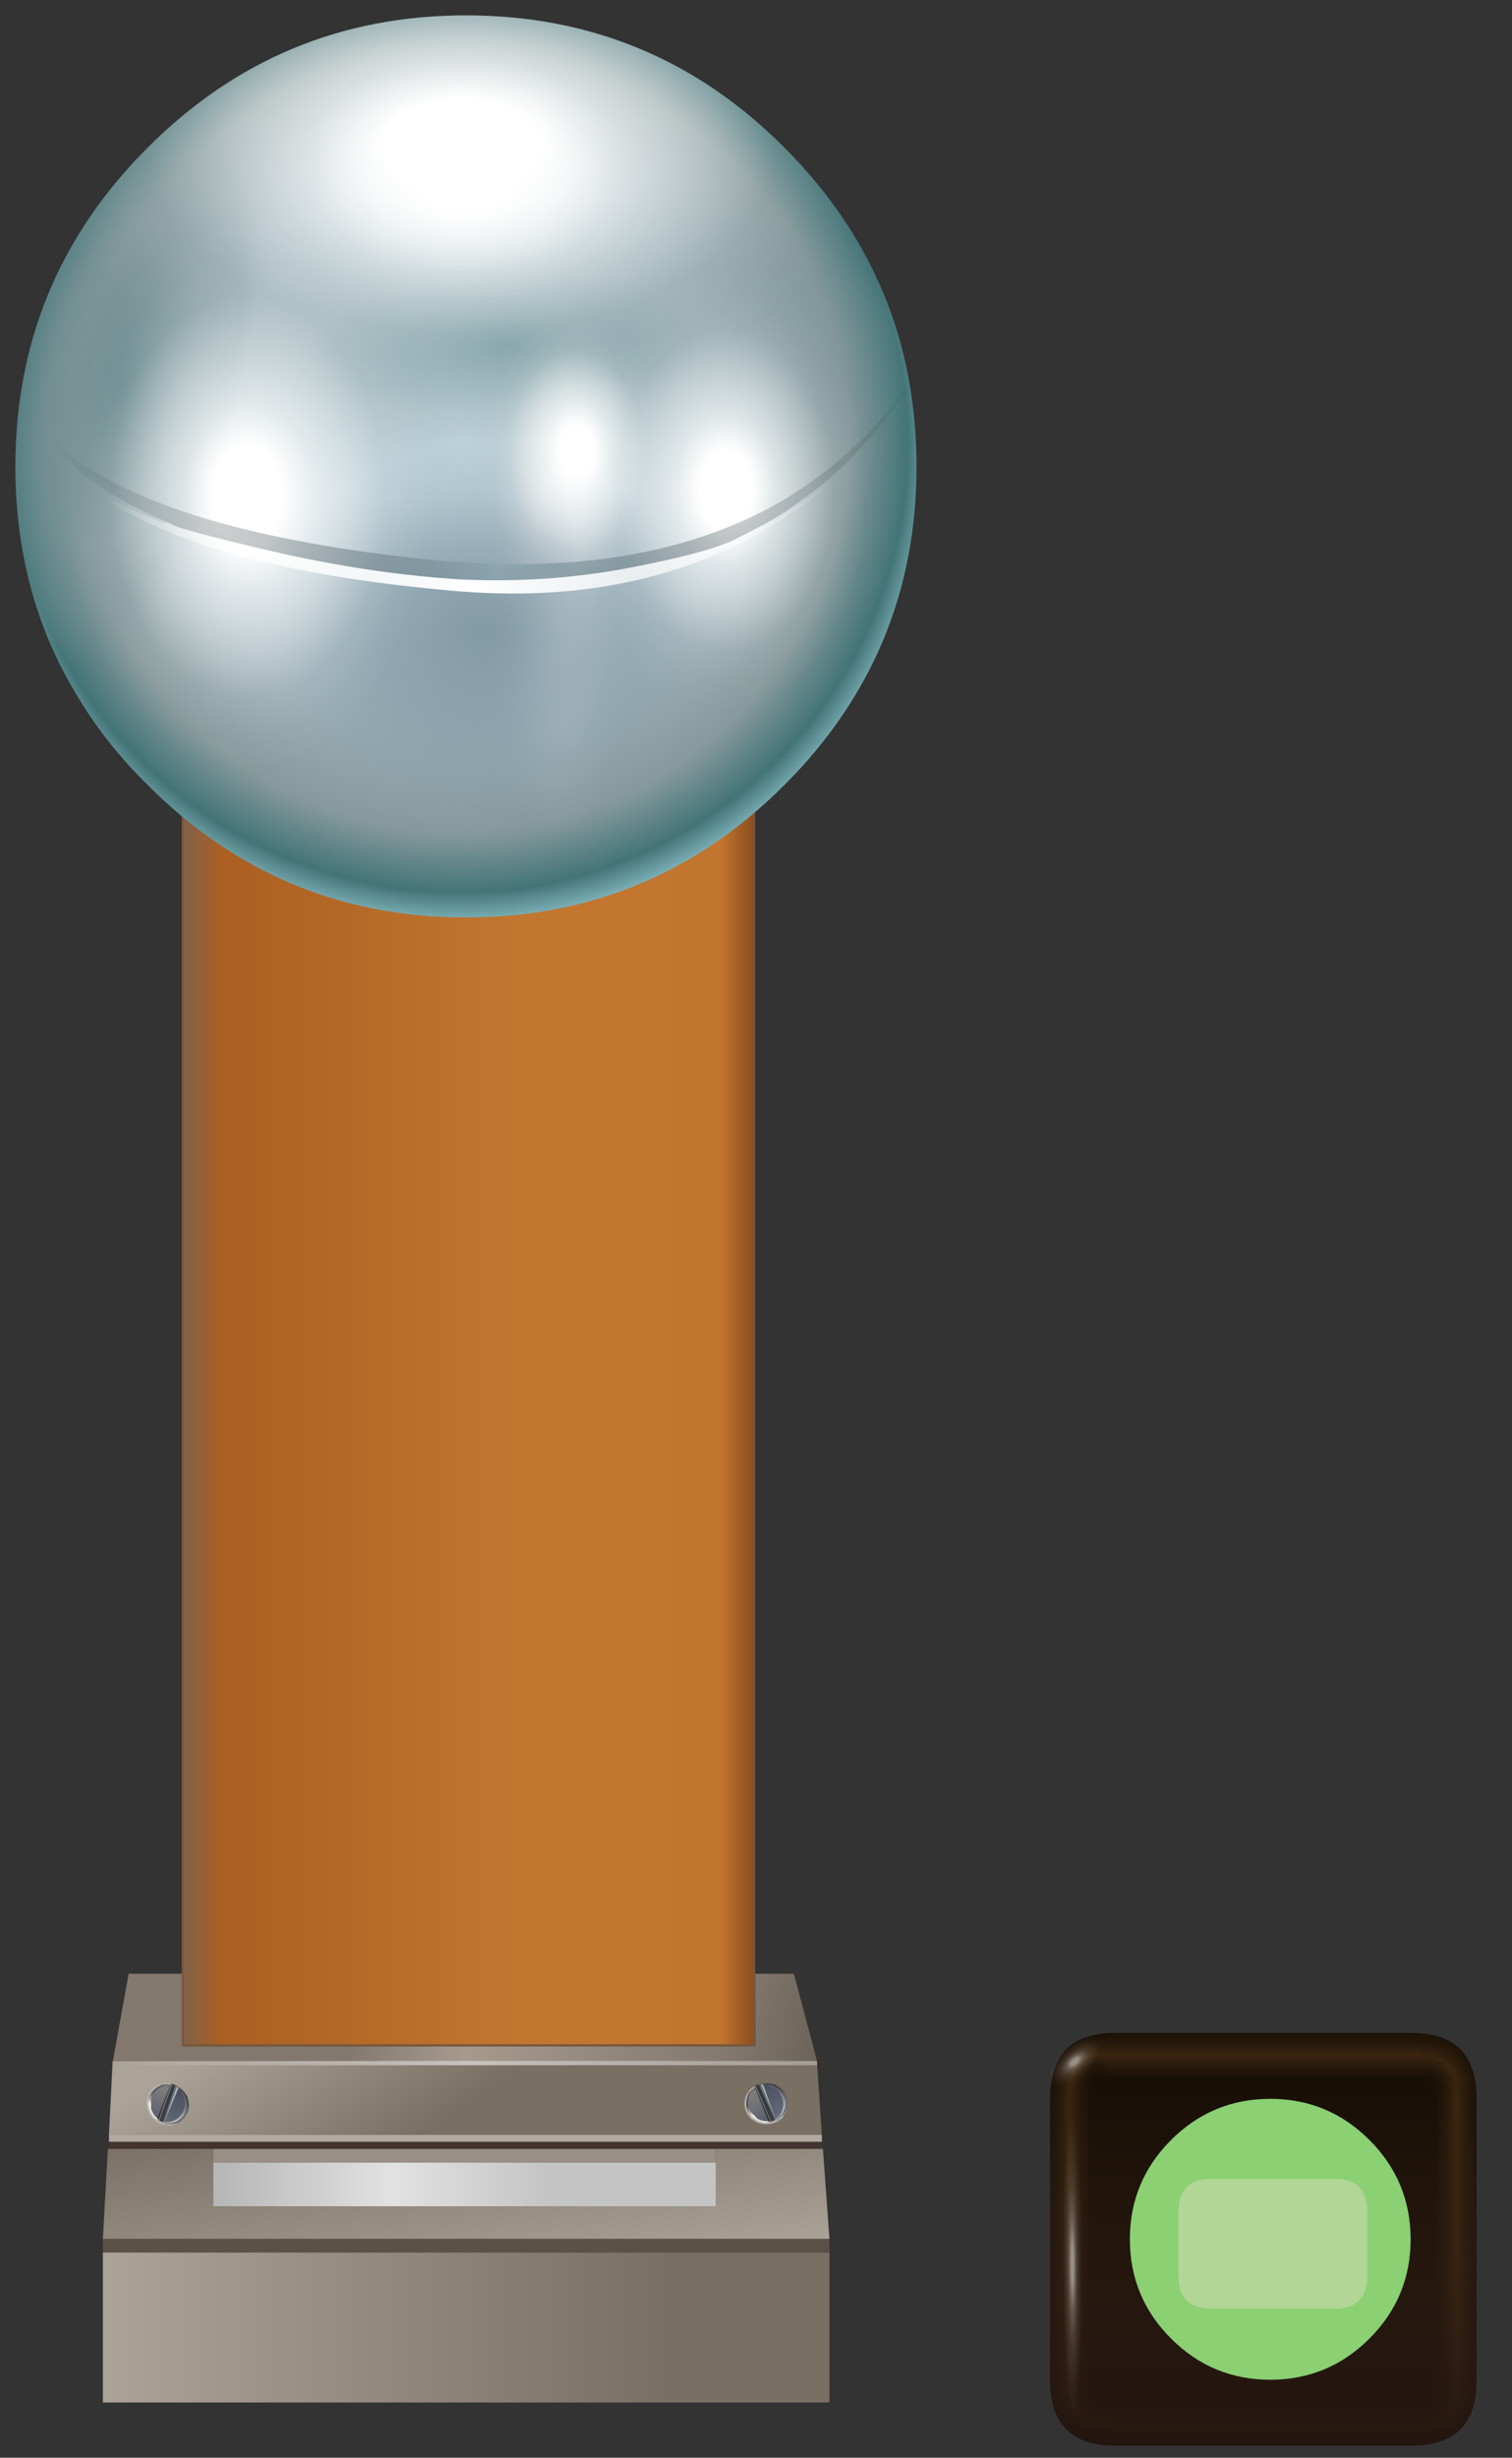 <?xml version="1.0" encoding="utf-8"?>
<!-- Generator: Adobe Illustrator 16.0.0, SVG Export Plug-In . SVG Version: 6.00 Build 0)  -->
<!DOCTYPE svg PUBLIC "-//W3C//DTD SVG 1.1//EN" "http://www.w3.org/Graphics/SVG/1.1/DTD/svg11.dtd">
<svg version="1.1" xmlns="http://www.w3.org/2000/svg" xmlns:xlink="http://www.w3.org/1999/xlink" x="0px" y="0px" width="349px"
	 height="567px" viewBox="0 0 349 567" enable-background="new 0 0 349 567" xml:space="preserve">
<rect x="0" y="0" width="349" height="567" fill="#333333" stroke="none"/>
<g id="BG">
</g>
<g id="Dome">
	<g>
		<g>
			<g>
				<g>
					<linearGradient id="SVGID_1_" gradientUnits="userSpaceOnUse" x1="388.301" y1="527.263" x2="401.201" y2="528.685">
						<stop  offset="0" style="stop-color:#180F06"/>
						<stop  offset="0.51" style="stop-color:#2E271F"/>
						<stop  offset="1" style="stop-color:#222218"/>
					</linearGradient>
					<path fill-rule="evenodd" clip-rule="evenodd" fill="url(#SVGID_1_)" d="M257.4,469h53.3h15.1c5.17,0,9,1.33,11.5,4
						c0.5,0.53,0.95,1.13,1.35,1.8c1.43,2.33,2.15,5.4,2.15,9.2v65.2c0,10-5,15-15,15h-68.4c-6.97,0-11.5-2.42-13.6-7.25
						c-0.07-0.1-0.1-0.18-0.1-0.25c-0.07-0.1-0.1-0.18-0.1-0.25c-0.03-0.07-0.07-0.13-0.1-0.2c-0.73-1.97-1.1-4.32-1.1-7.05V515v-31
						C242.4,474,247.4,469,257.4,469z"/>
				</g>
			</g>
			<g>
				<radialGradient id="SVGID_2_" cx="254" cy="480.7" r="14.213" gradientUnits="userSpaceOnUse">
					<stop  offset="0" style="stop-color:#180F06;stop-opacity:0"/>
					<stop  offset="0.478" style="stop-color:#5D3C1A;stop-opacity:0.498"/>
					<stop  offset="1" style="stop-color:#180F06;stop-opacity:0"/>
				</radialGradient>
				<path fill-rule="evenodd" clip-rule="evenodd" fill="url(#SVGID_2_)" d="M251.2,482.65v-1.45h-8.7c0.67-6.6,4.2-10.57,10.6-11.9
					c1.1-0.2,1.78-0.27,2.05-0.2H255l0.2,0.2v9.8h0.15C252.75,479.43,251.37,480.62,251.2,482.65z"/>
				<linearGradient id="SVGID_3_" gradientUnits="userSpaceOnUse" x1="291.7" y1="466.525" x2="291.7" y2="482.175">
					<stop  offset="0" style="stop-color:#180F06;stop-opacity:0"/>
					<stop  offset="0.478" style="stop-color:#5D3C1A;stop-opacity:0.498"/>
					<stop  offset="1" style="stop-color:#180F06;stop-opacity:0"/>
				</linearGradient>
				<polygon fill-rule="evenodd" clip-rule="evenodd" fill="url(#SVGID_3_)" points="255.15,469.1 256.8,468.9 328.4,468.9 
					328.4,469.1 328.4,478.8 328.4,479.1 255.35,479.1 255.2,479.1 255.2,469.3 255,469.1 				"/>
				<linearGradient id="SVGID_4_" gradientUnits="userSpaceOnUse" x1="240.35" y1="516.525" x2="253.85" y2="516.525">
					<stop  offset="0" style="stop-color:#180F06;stop-opacity:0"/>
					<stop  offset="0.478" style="stop-color:#5D3C1A;stop-opacity:0.498"/>
					<stop  offset="1" style="stop-color:#180F06;stop-opacity:0"/>
				</linearGradient>
				<polygon fill-rule="evenodd" clip-rule="evenodd" fill="url(#SVGID_4_)" points="251.2,482.65 251.2,550.95 251.2,551.8 
					242.5,551.85 242.4,551.8 242.4,481.2 242.5,481.2 251.2,481.2 				"/>
				
					<radialGradient id="SVGID_5_" cx="255.1" cy="551.2" r="15.524" fx="255.708" fy="551.2" gradientTransform="matrix(0.992 0.126 -0.129 1.011 73.069 -38.47)" gradientUnits="userSpaceOnUse">
					<stop  offset="0.141" style="stop-color:#180F06;stop-opacity:0"/>
					<stop  offset="0.533" style="stop-color:#5D3C1A;stop-opacity:0.498"/>
					<stop  offset="1" style="stop-color:#180F06;stop-opacity:0"/>
				</radialGradient>
				<path fill-rule="evenodd" clip-rule="evenodd" fill="url(#SVGID_5_)" d="M257.35,555.3h-0.65v8.8
					c-8.57-0.1-13.3-4.18-14.2-12.25l8.7-0.05v-0.85C251.53,553.78,253.58,555.23,257.35,555.3z"/>
				<linearGradient id="SVGID_6_" gradientUnits="userSpaceOnUse" x1="292.1" y1="553.25" x2="292.1" y2="566.75">
					<stop  offset="0" style="stop-color:#180F06;stop-opacity:0"/>
					<stop  offset="0.478" style="stop-color:#5D3C1A;stop-opacity:0.498"/>
					<stop  offset="1" style="stop-color:#180F06;stop-opacity:0"/>
				</linearGradient>
				<polygon fill-rule="evenodd" clip-rule="evenodd" fill="url(#SVGID_6_)" points="257.35,555.3 327.5,555.3 327.5,564.05 
					327.5,564.1 256.7,564.1 256.7,555.3 				"/>
				<linearGradient id="SVGID_7_" gradientUnits="userSpaceOnUse" x1="329.75" y1="516.801" x2="343.25" y2="516.801">
					<stop  offset="0" style="stop-color:#180F06;stop-opacity:0"/>
					<stop  offset="0.478" style="stop-color:#5D3C1A;stop-opacity:0.498"/>
					<stop  offset="1" style="stop-color:#180F06;stop-opacity:0"/>
				</linearGradient>
				<polygon fill-rule="evenodd" clip-rule="evenodd" fill="url(#SVGID_7_)" points="331.8,551.6 331.8,483.9 331.8,481.4 
					340.45,481.4 340.6,481.4 340.6,552.2 331.8,552.2 				"/>
				<radialGradient id="SVGID_8_" cx="329" cy="481.5" r="15.025" gradientUnits="userSpaceOnUse">
					<stop  offset="0" style="stop-color:#180F06;stop-opacity:0"/>
					<stop  offset="0.478" style="stop-color:#5D3C1A;stop-opacity:0.498"/>
					<stop  offset="1" style="stop-color:#180F06;stop-opacity:0"/>
				</radialGradient>
				<path fill-rule="evenodd" clip-rule="evenodd" fill="url(#SVGID_8_)" d="M328.4,478.8v-9.7c7.6,0.63,11.62,4.73,12.05,12.3
					h-8.65v2.5L328.4,478.8z"/>
				<radialGradient id="SVGID_9_" cx="329.25" cy="552.95" r="14.438" gradientUnits="userSpaceOnUse">
					<stop  offset="0" style="stop-color:#180F06;stop-opacity:0"/>
					<stop  offset="0.478" style="stop-color:#5D3C1A;stop-opacity:0.498"/>
					<stop  offset="1" style="stop-color:#180F06;stop-opacity:0"/>
				</radialGradient>
				<path fill-rule="evenodd" clip-rule="evenodd" fill="url(#SVGID_9_)" d="M331.8,551.6v0.6h8.8h0.2
					c-1.33,7.63-5.77,11.58-13.3,11.85v-8.75v-0.1C330.3,554.6,331.73,553.4,331.8,551.6z"/>
			</g>
			<g>
				<linearGradient id="SVGID_10_" gradientUnits="userSpaceOnUse" x1="291.6" y1="483.4" x2="291.6" y2="573.8">
					<stop  offset="0" style="stop-color:#432A1E;stop-opacity:0"/>
					<stop  offset="1" style="stop-color:#1F130E"/>
				</linearGradient>
				<path fill-rule="evenodd" clip-rule="evenodd" fill="url(#SVGID_10_)" d="M242.4,484c0-10,5-15,15-15h53.3h15.1
					c5.17,0,9,1.33,11.5,4c0.5,0.53,0.95,1.13,1.35,1.8c1.43,2.33,2.15,5.4,2.15,9.2v65.2c0,10-5,15-15,15h-68.4
					c-6.97,0-11.5-2.42-13.6-7.25c-0.07-0.1-0.1-0.18-0.1-0.25c-0.07-0.1-0.1-0.18-0.1-0.25c-0.03-0.07-0.07-0.13-0.1-0.2
					c-0.73-1.97-1.1-4.32-1.1-7.05V515V484z"/>
			</g>
			
				<radialGradient id="SVGID_11_" cx="265.201" cy="474" r="7.55" gradientTransform="matrix(0.332 0.374 -0.749 0.663 515.027 62.143)" gradientUnits="userSpaceOnUse">
				<stop  offset="0" style="stop-color:#FFFFFF;stop-opacity:0.498"/>
				<stop  offset="0.118" style="stop-color:#FFFFFF;stop-opacity:0.498"/>
				<stop  offset="0.302" style="stop-color:#FFFFFF;stop-opacity:0.251"/>
				<stop  offset="0.478" style="stop-color:#FFFFFF;stop-opacity:0.129"/>
				<stop  offset="0.577" style="stop-color:#FFFFFF;stop-opacity:0.086"/>
				<stop  offset="0.816" style="stop-color:#FFFFFF;stop-opacity:0.028"/>
				<stop  offset="1" style="stop-color:#FFFFFF;stop-opacity:0"/>
			</radialGradient>
			<path fill-rule="evenodd" clip-rule="evenodd" fill="url(#SVGID_11_)" d="M242.94,480.36c-0.64-0.72-0.68-1.79-0.11-3.21
				c0.57-1.42,1.58-2.77,3.03-4.05s2.91-2.12,4.38-2.52c1.48-0.39,2.54-0.23,3.18,0.49c0.64,0.72,0.68,1.79,0.11,3.21
				c-0.57,1.42-1.58,2.77-3.03,4.05s-2.91,2.12-4.38,2.51C244.64,481.25,243.58,481.08,242.94,480.36z"/>
			
				<radialGradient id="SVGID_12_" cx="236.562" cy="473.99" r="7.551" gradientTransform="matrix(0.314 -1.522764e-003 0.023 4.762 162.349 -1734.47)" gradientUnits="userSpaceOnUse">
				<stop  offset="0" style="stop-color:#FFFFFF;stop-opacity:0.498"/>
				<stop  offset="0.118" style="stop-color:#FFFFFF;stop-opacity:0.498"/>
				<stop  offset="0.302" style="stop-color:#FFFFFF;stop-opacity:0.251"/>
				<stop  offset="0.478" style="stop-color:#FFFFFF;stop-opacity:0.129"/>
				<stop  offset="0.577" style="stop-color:#FFFFFF;stop-opacity:0.086"/>
				<stop  offset="0.816" style="stop-color:#FFFFFF;stop-opacity:0.028"/>
				<stop  offset="1" style="stop-color:#FFFFFF;stop-opacity:0"/>
			</radialGradient>
			<path fill-rule="evenodd" clip-rule="evenodd" fill="url(#SVGID_12_)" d="M247.79,555.54c-0.61,0-1.14-3.25-1.6-9.75
				c-0.46-6.51-0.71-14.36-0.76-23.57c-0.04-9.21,0.13-17.06,0.53-23.58c0.4-6.51,0.9-9.77,1.51-9.77c0.61,0,1.14,3.25,1.6,9.75
				c0.46,6.51,0.71,14.36,0.76,23.57c0.04,9.21-0.13,17.06-0.53,23.58C248.9,552.28,248.4,555.54,247.79,555.54z"/>
			<g>
				<path fill-rule="evenodd" clip-rule="evenodd" fill="#8BD073" d="M260.8,516.6c0-8.93,3.17-16.57,9.5-22.9
					c6.33-6.33,13.97-9.5,22.9-9.5s16.57,3.17,22.9,9.5c6.33,6.33,9.5,13.97,9.5,22.9c0,8.93-3.17,16.57-9.5,22.9
					c-6.33,6.33-13.97,9.5-22.9,9.5s-16.57-3.17-22.9-9.5C263.97,533.17,260.8,525.53,260.8,516.6z"/>
			</g>
			<g>
				<path fill-rule="evenodd" clip-rule="evenodd" fill="#B2D696" d="M272,510.25c0-5.07,2.53-7.6,7.6-7.6H308
					c5.07,0,7.6,2.53,7.6,7.6V525c0,5.07-2.53,7.6-7.6,7.6h-28.4c-5.07,0-7.6-2.53-7.6-7.6V510.25z"/>
			</g>
		</g>
		<g>
			<g>
				<g>
					<polygon fill-rule="evenodd" clip-rule="evenodd" fill="#43342F" points="165.25,495.75 159.2,495.75 49.2,495.75 
						25.15,495.75 25.15,494.1 159.2,494.1 189.7,494.1 189.7,495.75 					"/>
					
						<linearGradient id="SVGID_13_" gradientUnits="userSpaceOnUse" x1="-897.657" y1="238.151" x2="-850.572" y2="238.151" gradientTransform="matrix(-0.213 -0.977 0.993 -0.14 -316.259 -314.737)">
						<stop  offset="3.921569e-003" style="stop-color:#ABA298"/>
						<stop  offset="1" style="stop-color:#796F63"/>
					</linearGradient>
					<polygon fill-rule="evenodd" clip-rule="evenodd" fill="url(#SVGID_13_)" points="25.15,495.75 49.2,495.75 49.2,498.85 
						49.2,509 159.2,509 165.25,509 165.25,498.85 165.25,495.75 189.7,495.75 189.95,495.75 191.45,516.5 159.2,516.5 23.75,516.5 
						24.9,495.75 					"/>
					
						<linearGradient id="SVGID_14_" gradientUnits="userSpaceOnUse" x1="332.401" y1="72.402" x2="377.637" y2="72.402" gradientTransform="matrix(0.726 0.688 -0.849 0.573 -104.781 183.554)">
						<stop  offset="3.921569e-003" style="stop-color:#ABA298"/>
						<stop  offset="1" style="stop-color:#796F63"/>
					</linearGradient>
					<polygon fill-rule="evenodd" clip-rule="evenodd" fill="url(#SVGID_14_)" points="188.55,475.5 189.7,492.5 159.2,492.5 
						25.15,492.5 26,475.5 26.05,475.5 42.1,475.5 159.2,475.5 174.35,475.5 187.95,475.5 188.1,475.5 					"/>
					<polygon fill-rule="evenodd" clip-rule="evenodd" fill="#B1A89F" points="25.15,492.5 159.2,492.5 189.7,492.5 189.7,494.1 
						159.2,494.1 25.15,494.1 					"/>
					<polygon fill-rule="evenodd" clip-rule="evenodd" fill="#5B5147" points="191.45,516.5 191.45,519.6 191.45,519.65 
						23.75,519.65 23.75,516.5 159.2,516.5 					"/>
					<linearGradient id="SVGID_15_" gradientUnits="userSpaceOnUse" x1="23.75" y1="536.95" x2="154.125" y2="536.95">
						<stop  offset="3.921569e-003" style="stop-color:#ABA298"/>
						<stop  offset="1" style="stop-color:#796F63"/>
					</linearGradient>
					<polygon fill-rule="evenodd" clip-rule="evenodd" fill="url(#SVGID_15_)" points="23.75,519.65 191.45,519.65 191.45,554.25 
						159.2,554.25 23.75,554.25 					"/>
					<linearGradient id="SVGID_16_" gradientUnits="userSpaceOnUse" x1="27.952" y1="448.051" x2="186.38" y2="483.94">
						<stop  offset="0" style="stop-color:#82786D"/>
						<stop  offset="0.349" style="stop-color:#82786D"/>
						<stop  offset="0.51" style="stop-color:#A69A8D"/>
						<stop  offset="0.878" style="stop-color:#82786D"/>
						<stop  offset="1" style="stop-color:#6B6359"/>
						<stop  offset="1" style="stop-color:#8A4D1E"/>
						<stop  offset="1" style="stop-color:#8A4D1E"/>
					</linearGradient>
					<polygon fill-rule="evenodd" clip-rule="evenodd" fill="url(#SVGID_16_)" points="188.55,475.5 188.1,475.5 187.95,475.5 
						174.35,475.5 159.2,475.5 42.1,475.5 26.05,475.5 29.7,455.35 42.1,455.35 42.1,472.1 174.35,472.1 174.35,455.35 
						183.25,455.35 188.6,475.5 					"/>
					<linearGradient id="SVGID_17_" gradientUnits="userSpaceOnUse" x1="50.6" y1="503.925" x2="126.6" y2="503.925">
						<stop  offset="3.921569e-003" style="stop-color:#B7B7B7"/>
						<stop  offset="0.525" style="stop-color:#E2E2E2"/>
						<stop  offset="1" style="stop-color:#C4C4C4"/>
					</linearGradient>
					<polygon fill-rule="evenodd" clip-rule="evenodd" fill="url(#SVGID_17_)" points="49.2,498.85 159.2,498.85 165.25,498.85 
						165.25,509 159.2,509 49.2,509 					"/>
					<polygon fill-rule="evenodd" clip-rule="evenodd" fill="#998F86" points="165.25,498.85 159.2,498.85 49.2,498.85 49.2,495.75 
						159.2,495.75 165.25,495.75 					"/>
				</g>
				<g>
					<linearGradient id="SVGID_18_" gradientUnits="userSpaceOnUse" x1="26.05" y1="475.95" x2="188.6" y2="475.95">
						<stop  offset="0" style="stop-color:#FFFFFF;stop-opacity:0"/>
						<stop  offset="0.51" style="stop-color:#FFFFFF;stop-opacity:0.557"/>
						<stop  offset="1" style="stop-color:#FFFFFF;stop-opacity:0.318"/>
						<stop  offset="1" style="stop-color:#8A4D1E"/>
						<stop  offset="1" style="stop-color:#8A4D1E"/>
					</linearGradient>
					<rect x="26.05" y="475.45" fill-rule="evenodd" clip-rule="evenodd" fill="url(#SVGID_18_)" width="162.55" height="1"/>
				</g>
			</g>
			<g>
				
					<linearGradient id="SVGID_19_" gradientUnits="userSpaceOnUse" x1="-931.235" y1="219.861" x2="-922.673" y2="219.861" gradientTransform="matrix(-0.356 -0.934 0.944 -0.332 -358.629 -308.524)">
					<stop  offset="0" style="stop-color:#666C7A"/>
					<stop  offset="1" style="stop-color:#494E61"/>
				</linearGradient>
				<path fill-rule="evenodd" clip-rule="evenodd" fill="url(#SVGID_19_)" d="M178.95,488.95v-0.2l-2.8-7.8h0.15
					c0.13,0,0.27,0,0.4,0h0.3c0.21,0,0.52,0.14,0.95,0.4c0.6,0.2,1.1,0.5,1.5,0.9c0.9,0.9,1.35,1.95,1.35,3.15v0.2
					c0,1.1-0.45,2.08-1.35,2.95C179.32,488.68,179.15,488.82,178.95,488.95z"/>
				
					<linearGradient id="SVGID_20_" gradientUnits="userSpaceOnUse" x1="-942.105" y1="194.398" x2="-937.266" y2="194.398" gradientTransform="matrix(-0.393 -0.92 0.925 -0.381 -369.641 -305.842)">
					<stop  offset="0" style="stop-color:#B9BDBE"/>
					<stop  offset="1" style="stop-color:#606068"/>
				</linearGradient>
				<path fill-rule="evenodd" clip-rule="evenodd" fill="url(#SVGID_20_)" d="M179.25,488.95l-0.2,0.1l-0.1-0.1
					c0.2-0.13,0.37-0.27,0.5-0.4c0.9-0.87,1.35-1.85,1.35-2.95v-0.2c0-1.2-0.45-2.25-1.35-3.15c-0.4-0.4-0.9-0.7-1.5-0.9
					c-0.43-0.26-0.74-0.4-0.95-0.4c1.07,0,2.02,0.4,2.85,1.2c0.97,0.9,1.45,1.95,1.45,3.15c0,1.23-0.48,2.25-1.45,3.05
					C179.72,488.62,179.52,488.82,179.25,488.95z"/>
				
					<linearGradient id="SVGID_21_" gradientUnits="userSpaceOnUse" x1="-982.049" y1="-81.565" x2="-977.894" y2="-81.565" gradientTransform="matrix(-0.722 -0.692 0.72 -0.695 -470.156 -250.421)">
					<stop  offset="0" style="stop-color:#696E74"/>
					<stop  offset="1" style="stop-color:#424041"/>
				</linearGradient>
				<path fill-rule="evenodd" clip-rule="evenodd" fill="url(#SVGID_21_)" d="M181.75,486.2c-0.2,0.7-0.62,1.32-1.25,1.85
					c-0.3,0.2-0.55,0.43-0.75,0.7c-0.07,0.13-0.23,0.23-0.5,0.3v-0.1c0.27-0.13,0.47-0.33,0.6-0.6c0.97-0.8,1.45-1.82,1.45-3.05
					c0-1.2-0.48-2.25-1.45-3.15c-0.83-0.8-1.78-1.2-2.85-1.2h-0.3c-0.13,0-0.27,0-0.4,0h-0.15h-0.1v-0.1
					c0.43-0.13,0.85-0.2,1.25-0.2c0.5,0,0.93,0.07,1.3,0.2h0.1c0.1,0,0.18,0.03,0.25,0.1c0.53,0.27,1.05,0.6,1.55,1
					c0.83,0.9,1.25,1.95,1.25,3.15v0.6C181.75,485.83,181.75,486,181.75,486.2z"/>
				<path fill-rule="evenodd" clip-rule="evenodd" fill="#A9AAAF" d="M179.05,489.05h0.2c0.27-0.07,0.43-0.17,0.5-0.3
					c0.2-0.27,0.45-0.5,0.75-0.7c0.63-0.53,1.05-1.15,1.25-1.85c-0.13,0.63-0.42,1.22-0.85,1.75c-0.07,0.27-0.2,0.53-0.4,0.8
					c-0.43,0.2-0.72,0.4-0.85,0.6c-0.13,0-0.27,0.07-0.4,0.2L179.05,489.05z"/>
				<path fill-rule="evenodd" clip-rule="evenodd" fill="#605D68" d="M176.05,480.85c-0.13,0-0.27,0.03-0.4,0.1h-0.2
					c-0.13,0-0.2,0.07-0.2,0.2v-0.3c0.53-0.2,1.08-0.3,1.65-0.3h0.1c0.57,0,1.1,0.1,1.6,0.3c-0.37-0.13-0.8-0.2-1.3-0.2
					C176.9,480.65,176.48,480.72,176.05,480.85z"/>
				<path fill-rule="evenodd" clip-rule="evenodd" fill="#B8C0C3" d="M176.05,480.95c-0.13,0-0.27,0-0.4,0
					c0.13-0.07,0.27-0.1,0.4-0.1V480.95z"/>
				<path fill-rule="evenodd" clip-rule="evenodd" fill="#AAB2B4" d="M178.95,488.75l-3.3-7.8c0.13,0,0.27,0,0.4,0h0.1
					L178.95,488.75z"/>
				<path fill-rule="evenodd" clip-rule="evenodd" fill="#646F71" d="M178.95,488.95c0,0.07-0.03,0.1-0.1,0.1l-3.6-7.9
					c0-0.13,0.07-0.2,0.2-0.2h0.2l3.3,7.8V488.95z"/>
				
					<linearGradient id="SVGID_22_" gradientUnits="userSpaceOnUse" x1="-940.017" y1="178.661" x2="-931.681" y2="178.661" gradientTransform="matrix(-0.411 -0.912 0.934 -0.361 -374.555 -302.952)">
					<stop  offset="0" style="stop-color:#3D3D47"/>
					<stop  offset="1" style="stop-color:#33363D"/>
				</linearGradient>
				<path fill-rule="evenodd" clip-rule="evenodd" fill="url(#SVGID_22_)" d="M175.25,481.15l3.6,7.9c-0.17,0.07-0.4,0.17-0.7,0.3
					c-0.07,0-0.13,0-0.2,0l-3.35-7.9c0.13-0.06,0.25-0.1,0.38-0.1h0.08L175.25,481.15z"/>
				<path fill-rule="evenodd" clip-rule="evenodd" fill="#38373C" d="M174.97,481.35c-0.22,0-0.41,0.04-0.57,0.1v-0.3
					c0.27-0.13,0.55-0.23,0.85-0.3v0.3l-0.2,0.2H174.97z"/>
				<path fill-rule="evenodd" clip-rule="evenodd" fill="#6B6A70" d="M174.4,481.15v0.3l-0.1,0.2h-0.1v-0.3h0.1
					C174.3,481.22,174.33,481.15,174.4,481.15z"/>
				<path fill-rule="evenodd" clip-rule="evenodd" fill="#52525A" d="M174.4,481.45c0.16-0.06,0.35-0.1,0.57-0.1
					c-0.13,0-0.25,0.04-0.38,0.1l-0.2,0.2l-0.1,0.1l-0.1-0.1h0.1L174.4,481.45z"/>
				
					<linearGradient id="SVGID_23_" gradientUnits="userSpaceOnUse" x1="-979.415" y1="-85.373" x2="-976.922" y2="-85.373" gradientTransform="matrix(-0.722 -0.692 0.722 -0.693 -470.112 -250.378)">
					<stop  offset="0" style="stop-color:#E8E8E0"/>
					<stop  offset="1" style="stop-color:#535258"/>
				</linearGradient>
				<path fill-rule="evenodd" clip-rule="evenodd" fill="url(#SVGID_23_)" d="M177.3,489.35l0.25,0.2c-0.3,0.13-0.58,0.2-0.85,0.2
					h-0.2c-0.83-0.13-1.57-0.4-2.2-0.8c-0.2-0.13-0.47-0.33-0.8-0.6c-0.83-0.8-1.25-1.82-1.25-3.05c0-0.87,0.22-1.72,0.65-2.55
					c0.27-0.2,0.47-0.4,0.6-0.6c0.17-0.13,0.4-0.3,0.7-0.5l0.1,0.1l-0.1,0.2c-0.3,0.2-0.6,0.43-0.9,0.7c-0.4,0.63-0.6,1.45-0.6,2.45
					c0,1.2,0.5,2.18,1.5,2.95c0.13,0.2,0.33,0.43,0.6,0.7c0.7,0.4,1.47,0.6,2.3,0.6H177.3z"/>
				<polygon fill-rule="evenodd" clip-rule="evenodd" fill="#6A7579" points="177.75,489.35 174.4,481.65 174.6,481.45 
					177.95,489.35 				"/>
				<polygon fill-rule="evenodd" clip-rule="evenodd" fill="#31343D" points="174.4,481.65 177.75,489.35 177.3,489.35 
					174.3,481.75 				"/>
				<path fill-rule="evenodd" clip-rule="evenodd" fill="#B4B1AC" d="M177.55,489.55c0.4,0,0.9-0.17,1.5-0.5l0.2,0.5
					c-0.8,0.33-1.58,0.5-2.35,0.5c-1.1,0-2-0.23-2.7-0.7c-0.13-0.13-0.28-0.23-0.45-0.3s-0.32-0.17-0.45-0.3
					c-0.97-1-1.45-2.15-1.45-3.45c0-1,0.28-1.88,0.85-2.65c0.13-0.27,0.33-0.5,0.6-0.7c0.13-0.2,0.43-0.4,0.9-0.6v0.3
					c-0.3,0.2-0.53,0.37-0.7,0.5c-0.13,0.2-0.33,0.4-0.6,0.6c-0.43,0.83-0.65,1.68-0.65,2.55c0,1.23,0.42,2.25,1.25,3.05
					c0.33,0.27,0.6,0.47,0.8,0.6c0.63,0.4,1.37,0.67,2.2,0.8h0.2C176.97,489.75,177.25,489.68,177.55,489.55z"/>
				
					<linearGradient id="SVGID_24_" gradientUnits="userSpaceOnUse" x1="-965.333" y1="93.981" x2="-959.657" y2="93.981" gradientTransform="matrix(-0.52 -0.854 0.875 -0.485 -407.495 -290.4)">
					<stop  offset="0" style="stop-color:#5F6170"/>
					<stop  offset="1" style="stop-color:#7C7C7C"/>
				</linearGradient>
				<path fill-rule="evenodd" clip-rule="evenodd" fill="url(#SVGID_24_)" d="M174.3,481.75l3,7.6h-0.2c-0.83,0-1.6-0.2-2.3-0.6
					c-0.27-0.27-0.47-0.5-0.6-0.7c-1-0.77-1.5-1.75-1.5-2.95c0-1,0.2-1.82,0.6-2.45c0.3-0.27,0.6-0.5,0.9-0.7L174.3,481.75z"/>
			</g>
			<g>
				
					<linearGradient id="SVGID_25_" gradientUnits="userSpaceOnUse" x1="-714.146" y1="387.305" x2="-708.459" y2="387.305" gradientTransform="matrix(0.198 -0.98 0.972 0.237 -199.283 -304.011)">
					<stop  offset="0" style="stop-color:#5F6170"/>
					<stop  offset="1" style="stop-color:#7C7C7C"/>
				</linearGradient>
				<path fill-rule="evenodd" clip-rule="evenodd" fill="url(#SVGID_25_)" d="M39.25,481.15l-2.95,7.55l-0.15-0.1
					c-0.6-0.57-1.02-1.25-1.25-2.05c-0.03-0.33-0.03-0.63,0-0.9c-0.2-1.23,0.1-2.28,0.9-3.15c0.7-0.73,1.42-1.2,2.15-1.4
					c0.37,0,0.73,0.02,1.1,0.05H39.25z"/>
				
					<linearGradient id="SVGID_26_" gradientUnits="userSpaceOnUse" x1="-808.813" y1="260.324" x2="-806.308" y2="260.324" gradientTransform="matrix(-0.06 -0.998 1.001 -0.019 -272.109 -317.075)">
					<stop  offset="0" style="stop-color:#E8E8E0"/>
					<stop  offset="1" style="stop-color:#535258"/>
				</linearGradient>
				<path fill-rule="evenodd" clip-rule="evenodd" fill="url(#SVGID_26_)" d="M39.25,480.95v0.2h-0.2c-0.37-0.03-0.73-0.05-1.1-0.05
					c-0.73,0.2-1.45,0.67-2.15,1.4c-0.8,0.87-1.1,1.92-0.9,3.15c-0.03,0.27-0.03,0.57,0,0.9c0.23,0.8,0.65,1.48,1.25,2.05l0.15,0.1
					l0.05,0.35c-0.33-0.1-0.6-0.25-0.8-0.45l-0.1-0.1c-0.53-0.67-0.9-1.37-1.1-2.1c-0.03-0.23-0.1-0.55-0.2-0.95
					c-0.07-1.17,0.33-2.2,1.2-3.1c0.57-0.63,1.3-1.12,2.2-1.45c0.33,0.03,0.6,0.02,0.8-0.05C38.58,480.85,38.88,480.88,39.25,480.95
					z"/>
				<path fill-rule="evenodd" clip-rule="evenodd" fill="#B4B1AC" d="M39.45,480.75l-0.2,0.2c-0.37-0.07-0.67-0.1-0.9-0.1
					c-0.2,0.07-0.47,0.08-0.8,0.05c-0.9,0.33-1.63,0.82-2.2,1.45c-0.87,0.9-1.27,1.93-1.2,3.1c0.1,0.4,0.17,0.72,0.2,0.95
					c0.2,0.73,0.57,1.43,1.1,2.1l0.1,0.1c0.2,0.2,0.47,0.35,0.8,0.45c0.3,0.27,0.78,0.48,1.45,0.65l-0.2,0.5
					c-0.83-0.3-1.53-0.72-2.1-1.25c-0.8-0.73-1.28-1.52-1.45-2.35c-0.03-0.17-0.08-0.33-0.15-0.5c-0.1-0.17-0.13-0.35-0.1-0.55
					c-0.07-1.4,0.35-2.57,1.25-3.5c0.67-0.73,1.48-1.18,2.45-1.35c0.27-0.1,0.57-0.15,0.9-0.15
					C38.6,480.52,38.95,480.58,39.45,480.75z"/>
				
					<linearGradient id="SVGID_27_" gradientUnits="userSpaceOnUse" x1="-636.522" y1="464.418" x2="-627.961" y2="464.418" gradientTransform="matrix(0.371 -0.929 0.919 0.396 -151.442 -284.341)">
					<stop  offset="0" style="stop-color:#666C7A"/>
					<stop  offset="1" style="stop-color:#494E61"/>
				</linearGradient>
				<path fill-rule="evenodd" clip-rule="evenodd" fill="url(#SVGID_27_)" d="M37.95,489.4l3.2-7.6l0.15,0.1
					c0.1,0.1,0.18,0.18,0.25,0.25l0.25,0.2c0.13,0.13,0.27,0.45,0.4,0.95c0.3,0.53,0.47,1.1,0.5,1.7c0.07,1.27-0.32,2.33-1.15,3.2
					l-0.1,0.15c-0.77,0.8-1.77,1.22-3,1.25c-0.2,0-0.42-0.02-0.65-0.05L37.95,489.4z"/>
				<path fill-rule="evenodd" clip-rule="evenodd" fill="#646F71" d="M40.8,481.45l-2.85,7.95l-0.15,0.15
					c-0.03,0.07-0.08,0.07-0.15,0l2.7-8.2c0.1-0.1,0.2-0.12,0.3-0.05L40.8,481.45z"/>
				<path fill-rule="evenodd" clip-rule="evenodd" fill="#A9AAAF" d="M37.95,489.85c0.23,0.1,0.42,0.13,0.55,0.1
					c0.33-0.03,0.67-0.03,1,0c0.83,0.03,1.57-0.13,2.2-0.5c-0.53,0.37-1.13,0.6-1.8,0.7c-0.23,0.17-0.52,0.27-0.85,0.3
					c-0.43-0.13-0.77-0.18-1-0.15c-0.1-0.07-0.25-0.1-0.45-0.1l0.2-0.5L37.95,489.85z"/>
				
					<linearGradient id="SVGID_28_" gradientUnits="userSpaceOnUse" x1="-663.9" y1="452.236" x2="-659.045" y2="452.236" gradientTransform="matrix(0.34 -0.941 0.941 0.34 -159.749 -289.491)">
					<stop  offset="0" style="stop-color:#B9BDBE"/>
					<stop  offset="1" style="stop-color:#606068"/>
				</linearGradient>
				<path fill-rule="evenodd" clip-rule="evenodd" fill="url(#SVGID_28_)" d="M37.8,489.55c0.23,0.03,0.45,0.05,0.65,0.05
					c1.23-0.03,2.23-0.45,3-1.25l0.1-0.15c0.83-0.87,1.22-1.93,1.15-3.2c-0.03-0.6-0.2-1.17-0.5-1.7c-0.13-0.5-0.27-0.82-0.4-0.95
					c0.77,0.73,1.18,1.67,1.25,2.8c0.1,1.33-0.25,2.45-1.05,3.35c-0.87,0.9-1.92,1.32-3.15,1.25c-0.27,0.07-0.55,0.07-0.85,0
					l-0.2-0.05V489.55z"/>
				
					<linearGradient id="SVGID_29_" gradientUnits="userSpaceOnUse" x1="-655.324" y1="439.815" x2="-647" y2="439.815" gradientTransform="matrix(0.315 -0.949 0.934 0.361 -166.873 -291.205)">
					<stop  offset="0" style="stop-color:#3D3D47"/>
					<stop  offset="1" style="stop-color:#33363D"/>
				</linearGradient>
				<path fill-rule="evenodd" clip-rule="evenodd" fill="url(#SVGID_29_)" d="M36.8,489.15l2.9-8.05c0.07,0.03,0.15,0.07,0.25,0.1
					c0.03,0.03,0.07,0.07,0.1,0.1v0.05h0.3l-2.7,8.2c-0.2-0.07-0.43-0.15-0.7-0.25C36.88,489.27,36.83,489.22,36.8,489.15z"/>
				<polygon fill-rule="evenodd" clip-rule="evenodd" fill="#6A7579" points="39.4,481.1 39.7,481.1 36.8,489.15 36.65,489 				"/>
				<polygon fill-rule="evenodd" clip-rule="evenodd" fill="#31343D" points="39.25,481.15 39.4,481.1 36.65,489 36.3,488.7 				"/>
				<path fill-rule="evenodd" clip-rule="evenodd" fill="#6B6A70" d="M39.55,480.95l-0.25,0.1l-0.05-0.1l0.2-0.2l0.05,0.1
					c0.1-0.1,0.18-0.13,0.25-0.1L39.55,480.95z"/>
				<path fill-rule="evenodd" clip-rule="evenodd" fill="#38373C" d="M39.75,480.75c0.3,0.07,0.57,0.18,0.8,0.35l-0.2,0.25h-0.3
					v-0.05c-0.03-0.03-0.07-0.07-0.1-0.1c-0.17-0.1-0.3-0.18-0.4-0.25L39.75,480.75z"/>
				<path fill-rule="evenodd" clip-rule="evenodd" fill="#52525A" d="M39.55,480.95c0.1,0.07,0.23,0.15,0.4,0.25
					c-0.1-0.03-0.18-0.07-0.25-0.1h-0.3l-0.15,0.05v-0.2l0.05,0.1L39.55,480.95z"/>
				
					<linearGradient id="SVGID_30_" gradientUnits="userSpaceOnUse" x1="-812.255" y1="263.826" x2="-808.123" y2="263.826" gradientTransform="matrix(-0.06 -0.998 1 -0.021 -272.285 -317.142)">
					<stop  offset="0" style="stop-color:#696E74"/>
					<stop  offset="1" style="stop-color:#424041"/>
				</linearGradient>
				<path fill-rule="evenodd" clip-rule="evenodd" fill="url(#SVGID_30_)" d="M37.95,489.85l0.05-0.1c0.3,0.07,0.58,0.07,0.85,0
					c1.23,0.07,2.28-0.35,3.15-1.25c0.8-0.9,1.15-2.02,1.05-3.35c-0.07-1.13-0.48-2.07-1.25-2.8l-0.25-0.2
					c-0.07-0.07-0.15-0.15-0.25-0.25l-0.15-0.1l-0.05-0.1l0.05-0.1c0.4,0.2,0.75,0.43,1.05,0.7c0.31,0.31,0.55,0.61,0.72,0.9
					l0.08,0.15l0.1,0.05c0.07,0.07,0.12,0.17,0.15,0.3c0.17,0.57,0.3,1.15,0.4,1.75c0.03,1.23-0.37,2.3-1.2,3.2l-0.4,0.45
					c-0.1,0.1-0.22,0.22-0.35,0.35c-0.63,0.37-1.37,0.53-2.2,0.5c-0.33-0.03-0.67-0.03-1,0C38.37,489.98,38.18,489.95,37.95,489.85z
					"/>
				<path fill-rule="evenodd" clip-rule="evenodd" fill="#B8C0C3" d="M41.1,481.7c-0.1-0.07-0.2-0.15-0.3-0.25
					c0.13,0.03,0.25,0.08,0.35,0.15L41.1,481.7z"/>
				<path fill-rule="evenodd" clip-rule="evenodd" fill="#605D68" d="M40.8,481.45l-0.15-0.15c-0.1-0.07-0.2-0.05-0.3,0.05l0.2-0.25
					c0.53,0.2,1,0.5,1.4,0.9l0.1,0.05c0.35,0.35,0.64,0.73,0.88,1.15c-0.17-0.29-0.41-0.59-0.72-0.9c-0.3-0.27-0.65-0.5-1.05-0.7
					C41.05,481.53,40.93,481.48,40.8,481.45z"/>
				<path fill-rule="evenodd" clip-rule="evenodd" fill="#AAB2B4" d="M41.15,481.8l-3.2,7.6l2.85-7.95c0.1,0.1,0.2,0.18,0.3,0.25
					L41.15,481.8z"/>
			</g>
		</g>
		
			<linearGradient id="SVGID_31_" gradientUnits="userSpaceOnUse" x1="-383.95" y1="282.475" x2="-259" y2="282.475" gradientTransform="matrix(1.055 0 0 1 447.383 10.9)">
			<stop  offset="0" style="stop-color:#80624A"/>
			<stop  offset="0.067" style="stop-color:#AB5F21"/>
			<stop  offset="0.6" style="stop-color:#C27731"/>
			<stop  offset="0.941" style="stop-color:#C2752F"/>
			<stop  offset="1" style="stop-color:#8A4D1E"/>
		</linearGradient>
		<rect x="42.18" y="114.9" fill-rule="evenodd" clip-rule="evenodd" fill="url(#SVGID_31_)" width="131.87" height="356.95"/>
		
			<rect x="42.18" y="114.9" fill-rule="evenodd" clip-rule="evenodd" fill="none" stroke="#7B583B" stroke-width="0.5" stroke-linecap="round" stroke-linejoin="round" stroke-miterlimit="3" width="131.87" height="356.95"/>
		<g>
			<g>
				
					<radialGradient id="SVGID_32_" cx="105.75" cy="102.2" r="110.162" fx="107.91" fy="102.2" gradientUnits="userSpaceOnUse">
					<stop  offset="0" style="stop-color:#E3F4FC"/>
					<stop  offset="0.6" style="stop-color:#A1B4BB"/>
					<stop  offset="0.816" style="stop-color:#86999B"/>
					<stop  offset="0.941" style="stop-color:#437478"/>
					<stop  offset="1" style="stop-color:#7CB0B6"/>
				</radialGradient>
				<path fill-rule="evenodd" clip-rule="evenodd" fill="url(#SVGID_32_)" d="M181.1,34.1c20.3,20.3,30.45,44.82,30.45,73.55
					c0,28.63-10.15,53.1-30.45,73.4c-20.37,20.4-44.88,30.6-73.55,30.6c-28.7,0-53.2-10.2-73.5-30.6c-5.9-5.8-10.92-12-15.05-18.6
					c-10.3-16.1-15.45-34.37-15.45-54.8c0-28.73,10.17-53.25,30.5-73.55c20.3-20.37,44.8-30.55,73.5-30.55
					c28.6,0,52.98,10.05,73.15,30.15C180.83,33.83,180.97,33.97,181.1,34.1z"/>
			</g>
			<g>
				
					<radialGradient id="SVGID_33_" cx="-121.442" cy="-444.935" r="67.425" gradientTransform="matrix(3.893185e-003 1 -0.296 5.376303e-003 -2.873 249.883)" gradientUnits="userSpaceOnUse">
					<stop  offset="0" style="stop-color:#FFFFFF"/>
					<stop  offset="0.247" style="stop-color:#FFFFFF"/>
					<stop  offset="0.408" style="stop-color:#FFFFFF;stop-opacity:0.671"/>
					<stop  offset="0.533" style="stop-color:#FFFFFF;stop-opacity:0.4"/>
					<stop  offset="0.729" style="stop-color:#FFFFFF;stop-opacity:0.098"/>
					<stop  offset="0.867" style="stop-color:#FFFFFF;stop-opacity:0.028"/>
					<stop  offset="1" style="stop-color:#FFFFFF;stop-opacity:0"/>
				</radialGradient>
				<path fill-rule="evenodd" clip-rule="evenodd" fill="url(#SVGID_33_)" d="M114.95,85.1c3.67-12.73,8.07-19.28,13.2-19.65
					c5.03,0,9.47,6.33,13.3,19c3.6,12.8,5.5,28.28,5.7,46.45c0,18.43-1.78,33.93-5.35,46.5c-3.67,13-8.08,19.5-13.25,19.5
					c-5.13,0-9.63-6.28-13.5-18.85c-3.43-12.8-5.22-28.28-5.35-46.45C109.7,113.43,111.45,97.93,114.95,85.1z"/>
			</g>
			<g>
				
					<radialGradient id="SVGID_34_" cx="47.141" cy="19.25" r="31.951" gradientTransform="matrix(0.978 0.21 -0.564 2.335 -7.329 33)" gradientUnits="userSpaceOnUse">
					<stop  offset="0" style="stop-color:#4F7A7E;stop-opacity:0.6"/>
					<stop  offset="0.518" style="stop-color:#7E979A;stop-opacity:0.4"/>
					<stop  offset="0.765" style="stop-color:#739093;stop-opacity:0.228"/>
					<stop  offset="0.875" style="stop-color:#66878A;stop-opacity:0.028"/>
					<stop  offset="0.875" style="stop-color:#638689;stop-opacity:0.028"/>
					<stop  offset="1" style="stop-color:#537D80;stop-opacity:0"/>
					<stop  offset="1" style="stop-color:#FFFFFF;stop-opacity:0"/>
					<stop  offset="1" style="stop-color:#64818E;stop-opacity:0"/>
				</radialGradient>
				<path fill-rule="evenodd" clip-rule="evenodd" fill="url(#SVGID_34_)" d="M62.55,43.2c2.87,15.33,2.03,32.48-2.5,51.45
					c-4.67,19.53-11.78,35.5-21.35,47.9c-7.63,9.7-15.03,14.97-22.2,15.8c-8.63-15.2-12.95-32.1-12.95-50.7
					c0-28.73,10.17-53.25,30.5-73.55c5.1-5.17,10.53-9.67,16.3-13.5C56.22,24.3,60.28,31.83,62.55,43.2z"/>
			</g>
			<g>
				
					<radialGradient id="SVGID_35_" cx="-160.048" cy="-424.434" r="40.852" gradientTransform="matrix(0.078 0.997 -2.713 0.103 -1021.96 283.036)" gradientUnits="userSpaceOnUse">
					<stop  offset="0" style="stop-color:#4F7A7E;stop-opacity:0.6"/>
					<stop  offset="0.427" style="stop-color:#7E979A;stop-opacity:0.4"/>
					<stop  offset="0.624" style="stop-color:#739093;stop-opacity:0.228"/>
					<stop  offset="0.875" style="stop-color:#66878A;stop-opacity:0.028"/>
					<stop  offset="0.875" style="stop-color:#638689;stop-opacity:0.028"/>
					<stop  offset="1" style="stop-color:#537D80;stop-opacity:0"/>
					<stop  offset="1" style="stop-color:#FFFFFF;stop-opacity:0"/>
					<stop  offset="1" style="stop-color:#64818E;stop-opacity:0"/>
				</radialGradient>
				<path fill-rule="evenodd" clip-rule="evenodd" fill="url(#SVGID_35_)" d="M193.8,49.15c9.57,13.83,15.3,29.32,17.2,46.45
					c-4.4,3.7-10.25,7.22-17.55,10.55c-20.2,8.93-44.37,14.02-72.5,15.25c-29.03,1.1-54.12-2.07-75.25-9.5
					C25,104.6,14.22,95.03,13.35,83.2c-0.83-11.33,8.52-21.43,28.05-30.3c19.87-9.1,44.32-14.17,73.35-15.2
					c28.2-0.87,52.87,2.3,74,9.5C190.45,47.77,192.13,48.42,193.8,49.15z"/>
			</g>
			<g>
				
					<radialGradient id="SVGID_36_" cx="111.85" cy="145.8" r="60.418" gradientTransform="matrix(8.901435e-003 1 -1.112 9.896820e-003 272.951 32.512)" gradientUnits="userSpaceOnUse">
					<stop  offset="0" style="stop-color:#829AA5"/>
					<stop  offset="0.345" style="stop-color:#8098A4;stop-opacity:0.671"/>
					<stop  offset="0.533" style="stop-color:#8098A3;stop-opacity:0.4"/>
					<stop  offset="0.729" style="stop-color:#7F97A2;stop-opacity:0.098"/>
					<stop  offset="0.867" style="stop-color:#8099A3;stop-opacity:0.028"/>
					<stop  offset="1" style="stop-color:#7F98A2;stop-opacity:0"/>
					<stop  offset="1" style="stop-color:#FFFFFF;stop-opacity:0"/>
				</radialGradient>
				<path fill-rule="evenodd" clip-rule="evenodd" fill="url(#SVGID_36_)" d="M66.65,102c12.33-12.03,27.23-18.12,44.7-18.25
					c17.07-0.13,31.95,5.85,44.65,17.95c12.27,11.9,18.47,26.48,18.6,43.75c0.27,17.07-5.58,31.75-17.55,44.05
					c-12.53,12.1-27.32,18.22-44.35,18.35c-17.4,0.13-32.4-5.85-45-17.95c-12.43-12.1-18.77-26.68-19-43.75
					C48.63,128.95,54.62,114.23,66.65,102z"/>
			</g>
			<g>
				
					<radialGradient id="SVGID_37_" cx="106.75" cy="33.5" r="99.838" gradientTransform="matrix(1 0 0 0.593 0 13.648)" gradientUnits="userSpaceOnUse">
					<stop  offset="0" style="stop-color:#FFFFFF"/>
					<stop  offset="0.18" style="stop-color:#FFFFFF"/>
					<stop  offset="0.345" style="stop-color:#FFFFFF;stop-opacity:0.671"/>
					<stop  offset="0.533" style="stop-color:#FFFFFF;stop-opacity:0.4"/>
					<stop  offset="0.729" style="stop-color:#FFFFFF;stop-opacity:0.098"/>
					<stop  offset="0.867" style="stop-color:#FFFFFF;stop-opacity:0.028"/>
					<stop  offset="1" style="stop-color:#FFFFFF;stop-opacity:0"/>
				</radialGradient>
				<path fill-rule="evenodd" clip-rule="evenodd" fill="url(#SVGID_37_)" d="M181.1,34.1c6.33,6.33,11.68,13.1,16.05,20.3
					c-4.7,6.57-11.85,12.57-21.45,18c-19.1,10.87-42.08,16.3-68.95,16.3c-26.8,0-49.68-5.43-68.65-16.3
					c-9.13-5.1-16.07-10.73-20.8-16.9c4.47-7.6,10.05-14.73,16.75-21.4c20.3-20.37,44.8-30.55,73.5-30.55
					c28.6,0,52.98,10.05,73.15,30.15C180.83,33.83,180.97,33.97,181.1,34.1z"/>
			</g>
			<g>
				
					<radialGradient id="SVGID_38_" cx="107.4" cy="43.65" r="46.566" gradientTransform="matrix(1 0 0 0.574 0 18.61)" gradientUnits="userSpaceOnUse">
					<stop  offset="0" style="stop-color:#FFFFFF"/>
					<stop  offset="0.18" style="stop-color:#FFFFFF"/>
					<stop  offset="0.345" style="stop-color:#FFFFFF;stop-opacity:0.671"/>
					<stop  offset="0.533" style="stop-color:#FFFFFF;stop-opacity:0.4"/>
					<stop  offset="0.729" style="stop-color:#FFFFFF;stop-opacity:0.098"/>
					<stop  offset="0.867" style="stop-color:#FFFFFF;stop-opacity:0.028"/>
					<stop  offset="1" style="stop-color:#FFFFFF;stop-opacity:0"/>
				</radialGradient>
				<path fill-rule="evenodd" clip-rule="evenodd" fill="url(#SVGID_38_)" d="M139.5,61.35c-8.87,4.87-19.57,7.3-32.1,7.3
					c-12.57,0-23.28-2.43-32.15-7.3C66.42,56.45,62,50.53,62,43.6c0-6.87,4.42-12.78,13.25-17.75c8.87-4.8,19.58-7.2,32.15-7.2
					c12.53,0,23.23,2.4,32.1,7.2c8.87,4.97,13.3,10.88,13.3,17.75C152.8,50.53,148.37,56.45,139.5,61.35z"/>
			</g>
			<g>
				
					<radialGradient id="SVGID_39_" cx="57.05" cy="114.375" r="63.782" gradientTransform="matrix(7.965437e-003 1 -0.686 5.465433e-003 135.071 56.702)" gradientUnits="userSpaceOnUse">
					<stop  offset="0" style="stop-color:#FFFFFF"/>
					<stop  offset="0.18" style="stop-color:#FFFFFF"/>
					<stop  offset="0.345" style="stop-color:#FFFFFF;stop-opacity:0.671"/>
					<stop  offset="0.533" style="stop-color:#FFFFFF;stop-opacity:0.4"/>
					<stop  offset="0.729" style="stop-color:#FFFFFF;stop-opacity:0.098"/>
					<stop  offset="0.867" style="stop-color:#FFFFFF;stop-opacity:0.028"/>
					<stop  offset="1" style="stop-color:#FFFFFF;stop-opacity:0"/>
				</radialGradient>
				<path fill-rule="evenodd" clip-rule="evenodd" fill="url(#SVGID_39_)" d="M97.85,114.05c0.13,17.07-3.68,31.77-11.45,44.1
					c-8.13,12.1-17.77,18.18-28.9,18.25c-11.37,0.13-21.1-5.82-29.2-17.85c-8.13-12.1-12.27-26.72-12.4-43.85
					c-0.13-17.2,3.75-31.88,11.65-44.05c8-12.07,17.7-18.17,29.1-18.3c11.13-0.13,20.8,5.85,29,17.95
					C93.68,82.27,97.75,96.85,97.85,114.05z"/>
			</g>
			<g>
				
					<radialGradient id="SVGID_40_" cx="133.175" cy="104" r="32.062" gradientTransform="matrix(8.181199e-003 1 -0.67 5.478622e-003 201.728 -29.74)" gradientUnits="userSpaceOnUse">
					<stop  offset="0" style="stop-color:#FFFFFF"/>
					<stop  offset="0.18" style="stop-color:#FFFFFF"/>
					<stop  offset="0.345" style="stop-color:#FFFFFF;stop-opacity:0.671"/>
					<stop  offset="0.533" style="stop-color:#FFFFFF;stop-opacity:0.4"/>
					<stop  offset="0.729" style="stop-color:#FFFFFF;stop-opacity:0.098"/>
					<stop  offset="0.867" style="stop-color:#FFFFFF;stop-opacity:0.028"/>
					<stop  offset="1" style="stop-color:#FFFFFF;stop-opacity:0"/>
				</radialGradient>
				<path fill-rule="evenodd" clip-rule="evenodd" fill="url(#SVGID_40_)" d="M118.8,82.1c3.83-6.07,8.5-9.17,14-9.3
					c5.57,0,10.35,2.98,14.35,8.95c3.93,6.13,5.97,13.5,6.1,22.1c0,8.73-1.9,16.07-5.7,22c-3.97,6.23-8.68,9.35-14.15,9.35
					c-5.5,0-10.3-2.98-14.4-8.95c-3.8-6.07-5.77-13.43-5.9-22.1C113.1,95.55,115,88.2,118.8,82.1z"/>
			</g>
			<g>
				
					<radialGradient id="SVGID_41_" cx="167.6" cy="113.15" r="51.202" gradientTransform="matrix(7.860178e-003 1 -0.669 5.258013e-003 241.971 -55.039)" gradientUnits="userSpaceOnUse">
					<stop  offset="0" style="stop-color:#FFFFFF"/>
					<stop  offset="0.18" style="stop-color:#FFFFFF"/>
					<stop  offset="0.345" style="stop-color:#FFFFFF;stop-opacity:0.671"/>
					<stop  offset="0.533" style="stop-color:#FFFFFF;stop-opacity:0.4"/>
					<stop  offset="0.729" style="stop-color:#FFFFFF;stop-opacity:0.098"/>
					<stop  offset="0.867" style="stop-color:#FFFFFF;stop-opacity:0.028"/>
					<stop  offset="1" style="stop-color:#FFFFFF;stop-opacity:0"/>
				</radialGradient>
				<path fill-rule="evenodd" clip-rule="evenodd" fill="url(#SVGID_41_)" d="M199.55,112.95c0.13,13.8-2.85,25.52-8.95,35.15
					c-6.47,9.83-14.07,14.75-22.8,14.75c-8.73,0.23-16.33-4.5-22.8-14.2c-6.33-9.7-9.5-21.4-9.5-35.1
					c-0.13-13.9,2.88-25.73,9.05-35.5c6.2-9.7,13.73-14.68,22.6-14.95c8.67,0,16.3,4.85,22.9,14.55
					C196.38,87.35,199.55,99.12,199.55,112.95z"/>
			</g>
			<g>
				<linearGradient id="SVGID_42_" gradientUnits="userSpaceOnUse" x1="12.138" y1="109.989" x2="214.063" y2="109.989">
					<stop  offset="0" style="stop-color:#000000;stop-opacity:0"/>
					<stop  offset="0.51" style="stop-color:#8AA3AD;stop-opacity:0.671"/>
					<stop  offset="1" style="stop-color:#000000;stop-opacity:0"/>
				</linearGradient>
				<path fill-rule="evenodd" clip-rule="evenodd" fill="url(#SVGID_42_)" d="M39.35,120.8c-17.43-7.23-28.93-16.83-34.5-28.8
					c10.13,19.2,41.33,31.55,93.6,37.05c33.83,3.5,61.55-1.22,83.15-14.15c2.77-1.73,5.45-3.57,8.05-5.5
					c8.4-6.37,15.77-14.13,22.1-23.3c-6.2,10.13-13.57,18.73-22.1,25.8c-2.6,2-5.28,3.97-8.05,5.9c-3.3,2.13-6.83,4.12-10.6,5.95
					c-3.8,2.27-12.2,4.65-25.2,7.15c-13.07,2.53-26.37,3.45-39.9,2.75c-13.63-0.87-27.85-2.98-42.65-6.35
					C48.32,123.83,40.35,121.67,39.35,120.8z"/>
				<linearGradient id="SVGID_43_" gradientUnits="userSpaceOnUse" x1="23.938" y1="122.963" x2="192.162" y2="122.963">
					<stop  offset="3.921569e-003" style="stop-color:#FFFFFF;stop-opacity:0"/>
					<stop  offset="0.172" style="stop-color:#FFFFFF;stop-opacity:0.706"/>
					<stop  offset="0.51" style="stop-color:#FFFFFF"/>
					<stop  offset="0.82" style="stop-color:#FFFFFF;stop-opacity:0.643"/>
					<stop  offset="1" style="stop-color:#FFFFFF;stop-opacity:0"/>
				</linearGradient>
				<path fill-rule="evenodd" clip-rule="evenodd" fill="url(#SVGID_43_)" d="M171,123.75c3.77-1.7,7.3-3.55,10.6-5.55
					c2.77-1.67,5.45-3.48,8.05-5.45c1.67-1.17,3.35-2.42,5.05-3.75c-1.7,1.47-3.38,2.85-5.05,4.15c-2.6,2.13-5.28,4.12-8.05,5.95
					c-21.47,14.2-47.33,19.92-77.6,17.15c-30.73-2.73-54.35-8.1-70.85-16.1c-0.5-0.27-0.98-0.5-1.45-0.7
					c-5.17-2.63-9.6-5.5-13.3-8.6c5.07,3.4,11.22,6.57,18.45,9.5c0.13,0,0.27,0.07,0.4,0.2c0.5,0,1.2,0.08,2.1,0.25
					c1,0.87,8.97,3.03,23.9,6.5c14.8,3.37,29.02,5.48,42.65,6.35c13.53,0.7,26.83-0.22,39.9-2.75
					C158.8,128.4,167.2,126.02,171,123.75z"/>
			</g>
		</g>
	</g>
</g>
</svg>
